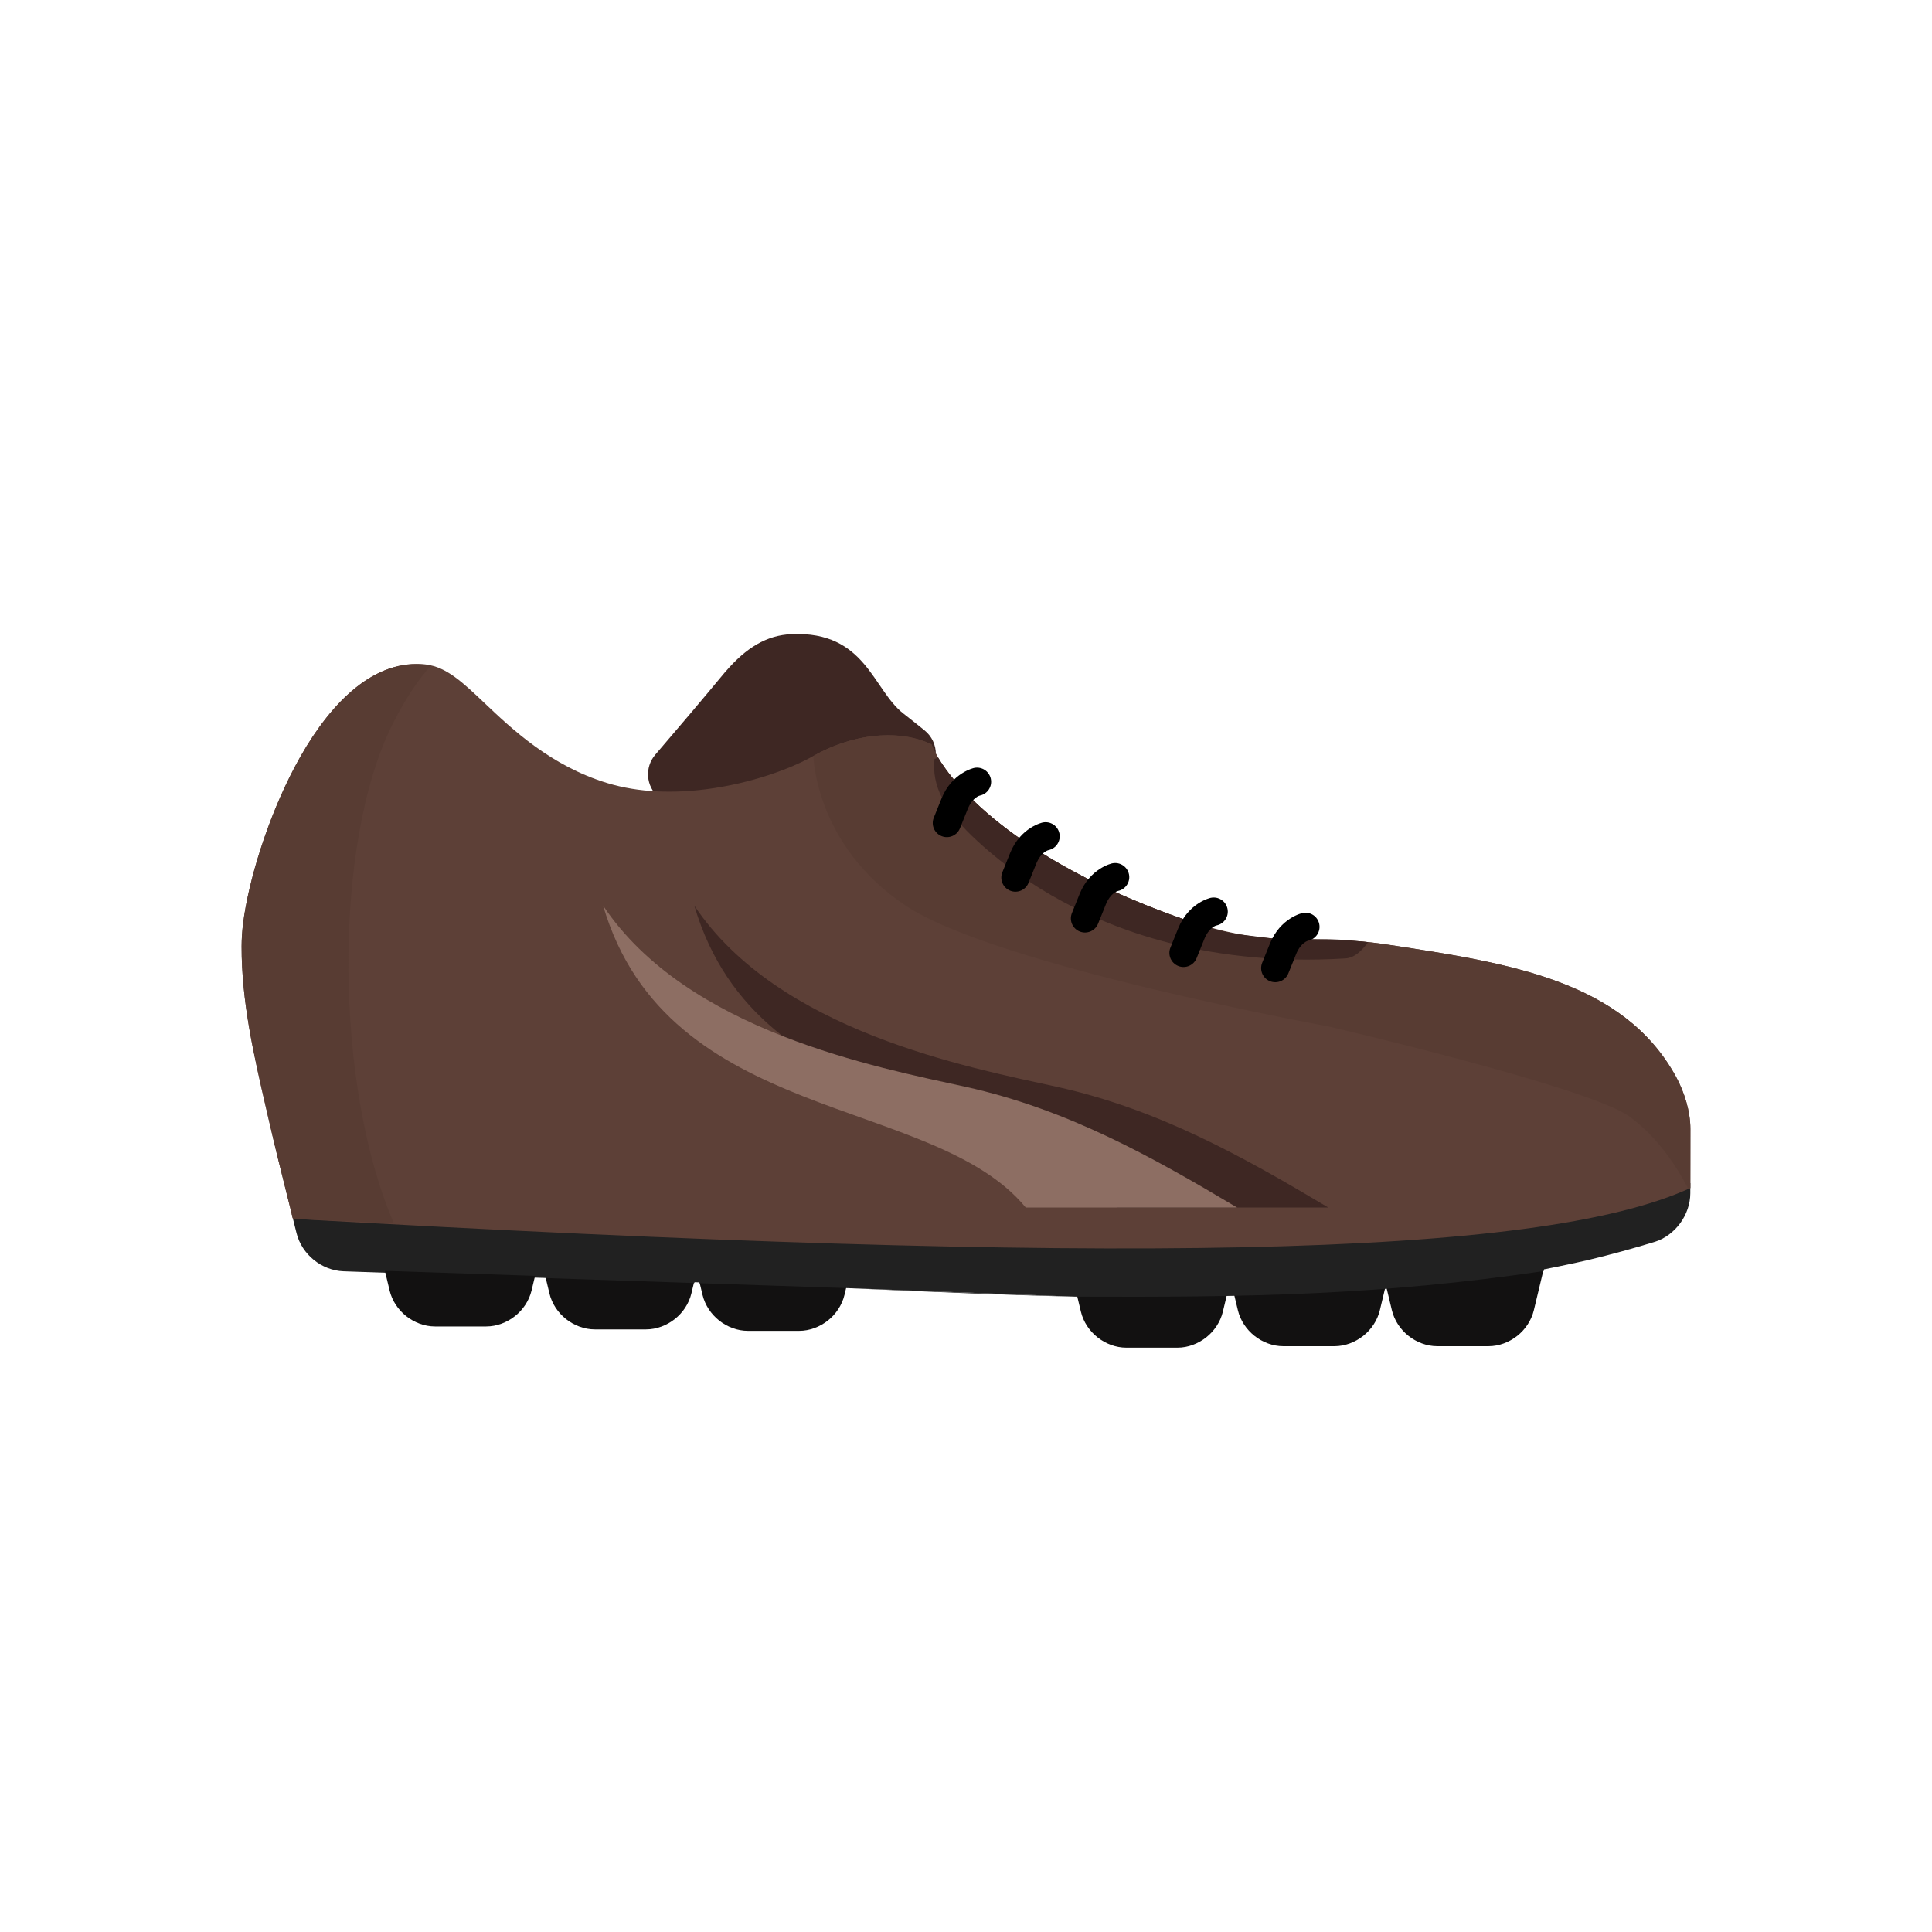 <?xml version="1.0" encoding="UTF-8"?>
<!DOCTYPE svg PUBLIC "-//W3C//DTD SVG 1.1//EN" "http://www.w3.org/Graphics/SVG/1.1/DTD/svg11.dtd">
<!-- Creator: CorelDRAW -->
<svg xmlns="http://www.w3.org/2000/svg" xml:space="preserve" width="2048px" height="2048px" style="shape-rendering:geometricPrecision; text-rendering:geometricPrecision; image-rendering:optimizeQuality; fill-rule:evenodd; clip-rule:evenodd"
viewBox="0 0 2048 2048"
 xmlns:xlink="http://www.w3.org/1999/xlink">
 <defs>
  <style type="text/css">
   <![CDATA[
    .fil8 {fill:none}
    .fil1 {fill:#121111}
    .fil2 {fill:#212121}
    .fil5 {fill:#3E2723}
    .fil4 {fill:#583C33}
    .fil3 {fill:#5D4037}
    .fil6 {fill:#8D6E63}
    .fil7 {fill:black;fill-rule:nonzero}
    .fil0 {fill:#3E2723;fill-rule:nonzero}
   ]]>
  </style>
 </defs>
 <g id="Layer_x0020_1">
  <g id="_357752768">
   <path id="_357755264" class="fil0" d="M957.568 756.33c7.33,5.717 14.981,11.796 22.682,18.044l-0.008 0.009c7.413,6.035 12.041,15.322 11.759,25.616 -0.483,17.604 -34.198,-6.459 -51.802,-6.943 -14.829,-0.441 -25.463,-0.096 -34.813,2.002 -8.973,2.014 -18.313,6.094 -31.054,13.225 -20.64,11.568 -45.855,22.931 -75.056,31.363 -23.78,6.865 -50.017,11.702 -78.288,12.987 -8.039,0.541 -16.287,-1.939 -22.893,-7.591 -13.393,-11.459 -14.96,-31.608 -3.501,-45 24.941,-29.117 49.833,-58.354 74.262,-87.898l0.046 0.039 0.454 -0.539c21.544,-24.917 43.122,-38.292 69.749,-39.445 78.612,-3.41 85.952,58.781 118.463,84.13z"/>
   <path id="_357754352" class="fil1" d="M736.012 1358.11l-3.109 12.982c-2.614,10.906 -9.148,20.491 -17.589,27.167 -8.557,6.768 -19.397,10.956 -30.477,10.956l-54.351 0c-11.088,0 -21.921,-4.188 -30.478,-10.952 -8.441,-6.673 -14.972,-16.258 -17.593,-27.17l-4.371 -18.254 157.968 5.272z"/>
   <path id="_357754736" class="fil1" d="M897.382 1363.49l-2.191 9.141c-2.611,10.899 -9.146,20.493 -17.591,27.175 -8.555,6.769 -19.394,10.958 -30.48,10.958l-54.345 0c-11.093,0 -21.927,-4.189 -30.476,-10.956 -8.443,-6.678 -14.974,-16.27 -17.596,-27.177l-3.438 -14.352 156.117 5.211z"/>
   <path id="_357754808" class="fil1" d="M1636.34 1345.49l-10.398 43.413c-2.623,10.909 -9.155,20.496 -17.595,27.174 -8.558,6.765 -19.39,10.955 -30.477,10.955l-54.351 0c-11.082,0 -21.921,-4.186 -30.48,-10.955 -8.44,-6.678 -14.973,-16.263 -17.591,-27.174l-5.567 -23.235 -1.651 0.13 -5.535 23.105c-2.623,10.909 -9.155,20.496 -17.595,27.174 -8.558,6.765 -19.39,10.955 -30.477,10.955l-54.351 0c-11.086,0 -21.92,-4.188 -30.477,-10.956 -8.44,-6.676 -14.974,-16.263 -17.594,-27.172l-3.781 -15.782 -3.612 0.066 -4.403 0.076 -4.119 17.186c-2.623,10.908 -9.155,20.497 -17.595,27.175 -8.556,6.763 -19.389,10.954 -30.477,10.954l-54.345 0c-11.082,0 -21.926,-4.188 -30.483,-10.956 -8.445,-6.681 -14.98,-16.265 -17.588,-27.172l-4.278 -17.855 -1.763 -0.04c186.125,0.794 322.688,-1.603 496.582,-27.064z"/>
   <path id="_357754784" class="fil2" d="M1791.8 1254.15l-0.007 10.759c-0.008,11.342 -4.065,22.625 -10.625,31.634 -6.654,9.13 -16.185,16.489 -27.053,19.869l-0.012 -0.037 -0.112 0.037c-10.546,3.278 -21.9,6.578 -34.042,9.895 -12.501,3.417 -23.564,6.273 -33.21,8.578l-1.299 0.339c-9.507,2.255 -21.131,4.776 -34.613,7.531 -4.949,1.011 -9.625,1.946 -14.037,2.809l-0.03 0.12 -0.42 1.76c-173.894,25.461 -310.457,27.858 -496.582,27.064l-0.052 -0.001 -242.322 -9.061 -156.117 -5.211 -0.21 -0.878 -3.111 -0.094 -1.729 -0.052 -0.203 0.848 -157.968 -5.272 -0.025 -0.102 -5.617 -0.174 -0.314 -0.006 -4.867 -0.154 -0.018 0.073 -176.698 -5.898 176.698 5.898 -176.698 -5.898 -17.499 -0.601 -8.805 -0.305c-11.645,-0.409 -22.886,-5.003 -31.616,-12.105 -8.728,-7.102 -15.518,-17.144 -18.286,-28.46 -0.509,-2.089 -3.247,-13.076 -5.093,-20.471 859.384,39.658 1300.32,22.25 1482.59,-32.433z"/>
   <path id="_357754376" class="fil3" d="M933.79 779.608c18.306,-1 36.697,1.669 53.691,9.417l0.017 0.046c10.606,28.736 68.505,106.929 228.505,170.928 135.274,54.109 150.932,25.524 256.413,41.572 126.958,19.315 248.227,37.765 304.186,139.722 4.324,7.881 8.317,17.48 11.07,27.138 2.587,9.071 4.208,18.827 4.205,28.209l-0.043 37.165 -0.02 15.116 -0.013 10.462c-161.661,74.406 -611.448,82.166 -1481.25,32.595l-0.406 -1.628 -6.234 -24.946c-6.276,-25.109 -12.554,-50.216 -18.763,-77.342l-3.247 -14.088c-12.657,-54.773 -25.987,-112.454 -25.775,-170.992 0.025,-7.962 0.565,-16.085 1.58,-24.188 5.598,-44.613 25.724,-110.823 54.652,-165.628 32.126,-60.862 76.61,-109.399 129.128,-109.23 2.32,0.007 4.651,0.11 6.993,0.309 1.122,0.019 2.255,0.094 3.393,0.234 21.62,2.709 38.786,18.994 61.794,40.827 28.898,27.421 70.097,66.513 130.117,84.803 33.77,10.285 70.655,10.936 105.207,6.464 47.101,-6.096 88.99,-21.515 113.189,-35.215 20.611,-11.688 46.097,-20.359 71.609,-21.752z"/>
   <path id="_357754160" class="fil4" d="M987.498 789.075c-15.128,-7.298 -31.891,-10.659 -53.708,-9.467 -25.512,1.394 -50.998,10.064 -71.609,21.752 0,0 1.82,94.639 97.82,158.639 96,63.999 448.001,128 448.001,128 0,0 277.647,64.474 320,96 30.973,23.055 50.761,55.664 59.159,71.522 0.984,1.859 1.812,3.488 2.483,4.844 0.725,-0.325 1.443,-0.652 2.157,-0.98l0 -5.231 0.013 -5.231 0.02 -15.116 0.043 -37.165c0.004,-9.383 -1.618,-19.139 -4.205,-28.209 -2.753,-9.658 -6.746,-19.257 -11.07,-27.138 -55.959,-101.958 -177.228,-120.408 -304.186,-139.722 -52.456,-7.982 -42.58,-0.474 -87.165,-0.358 -32.154,0.083 -85.743,-7.814 -169.247,-41.215 -159.992,-63.997 -217.893,-142.186 -228.503,-170.925z"/>
   <path id="_357753920" class="fil2" d="M1139.7 1374.51c-74.776,-1.702 -148.252,-4.93 -221.726,-8.158l-20.596 -0.904 242.322 9.061z"/>
   <path id="_357753560" class="fil1" d="M390.505 1346.57l176.698 5.898 -3.718 15.518c-2.621,10.911 -9.154,20.497 -17.594,27.169 -8.562,6.765 -19.4,10.952 -30.478,10.952l-54.351 0c-11.086,0 -21.922,-4.186 -30.478,-10.951 -8.441,-6.673 -14.972,-16.258 -17.593,-27.17l-4.987 -20.816 -17.499 -0.601z"/>
   <path id="_357753752" class="fil4" d="M417.57 1296.71c-62.431,-143.286 -65.569,-400.715 -1.57,-528.715 13.866,-27.733 27.733,-47.955 40.949,-62.62 -1.667,-0.383 -3.357,-0.684 -5.075,-0.899 -1.139,-0.139 -2.271,-0.215 -3.393,-0.234 -2.342,-0.2 -4.674,-0.302 -6.993,-0.309 -52.518,-0.169 -97.002,48.367 -129.128,109.23 -28.928,54.806 -49.054,121.016 -54.652,165.628 -1.016,8.102 -1.556,16.226 -1.58,24.188 -0.211,58.538 13.118,116.219 25.775,170.992l3.247 14.088c6.209,27.126 12.487,52.233 18.763,77.342l6.234 24.946 0.406 1.628c36.423,1.681 72.091,3.259 107.017,4.735z"/>
   <path id="_357753896" class="fil5" d="M736.001 960c88.904,133.321 290.679,171.461 384,192 107.685,23.7 197.437,73.963 288,128l-224.001 0c-98.421,-119.596 -379.616,-87.464 -448,-320z"/>
   <path id="_357753440" class="fil6" d="M639.305 960c88.904,133.321 290.679,171.461 384,192 107.685,23.7 197.437,73.963 288,128l-224.001 0c-98.421,-119.596 -379.616,-87.464 -448,-320z"/>
   <path id="_357753344" class="fil5" d="M1105.35 904.887c-8.946,-5.568 -17.291,-11.112 -25.069,-16.595 -19.767,-13.938 -35.857,-27.485 -48.788,-40.043 -7.883,-7.655 -14.591,-14.942 -20.243,-21.725 -7.26,-8.713 -12.775,-16.595 -16.794,-23.356l-3.819 1.287c-1.677,14.667 1.35,28.202 7.801,41.079 5,9.979 12.054,19.563 20.569,28.97 6.938,7.667 14.845,15.216 23.398,22.768 7.558,6.673 15.361,13.097 23.401,19.263 8.114,6.222 16.468,12.182 25.055,17.871 15.213,10.081 31.153,19.315 47.769,27.66 8.87,4.455 17.933,8.657 27.181,12.6 24.302,10.362 49.882,18.933 76.597,25.602 9.729,2.428 19.609,4.604 29.631,6.523 15.116,2.893 30.56,5.2 46.307,6.902 7.142,0.772 14.347,1.42 21.613,1.942 10.434,0.749 20.994,1.239 31.671,1.462 17.799,0.373 35.928,0.009 54.353,-1.115 10.304,-0.628 17.583,-8.382 24.385,-17.262 -28.63,-2.777 -28.957,-3.158 -65.913,-3.064 -1.551,0.004 -3.154,-0.011 -4.806,-0.046 -9.422,-0.2 -21.702,0.703 -34.606,-1.198 -17.412,-2.567 -36.162,-3.227 -60.672,-10.449 -9.543,-2.813 -19.658,-6.047 -30.37,-9.755 -8.692,-3.008 -17.777,-6.33 -27.268,-9.991 -3.522,-1.358 -7.102,-2.765 -10.737,-4.219 -11.764,-4.706 -22.975,-9.488 -33.657,-14.321 -10.013,-4.532 -19.561,-9.109 -28.661,-13.709 -17.774,-8.987 -33.84,-18.066 -48.33,-27.083z"/>
   <path id="_357753248" class="fil7" d="M1032.64 814.049c8.089,-1.682 16.013,3.511 17.695,11.601 1.682,8.089 -3.511,16.013 -11.601,17.695 -0.021,0.004 -7.818,1.631 -12.976,14.426l-8.159 20.237c-3.073,7.669 -11.784,11.393 -19.453,8.32 -7.669,-3.073 -11.393,-11.784 -8.32,-19.453l8.159 -20.237c11.158,-27.677 34.587,-32.576 34.654,-32.589z"/>
   <path id="_357752912" class="fil7" d="M1105.33 871.881c8.089,-1.682 16.013,3.511 17.695,11.601 1.682,8.089 -3.511,16.013 -11.601,17.695 -0.021,0.004 -7.817,1.631 -12.976,14.426l-8.159 20.237c-3.073,7.669 -11.784,11.393 -19.453,8.32 -7.669,-3.073 -11.393,-11.784 -8.32,-19.453l8.159 -20.237c11.158,-27.676 34.587,-32.576 34.654,-32.589z"/>
   <path id="_357753176" class="fil7" d="M1179.06 915.157c8.089,-1.682 16.013,3.511 17.695,11.601 1.682,8.089 -3.511,16.013 -11.601,17.695 -0.021,0.004 -7.817,1.631 -12.976,14.426l-8.159 20.237c-3.073,7.669 -11.784,11.393 -19.453,8.32 -7.669,-3.073 -11.393,-11.784 -8.32,-19.453l8.159 -20.237c11.158,-27.676 34.587,-32.576 34.654,-32.589z"/>
   <path id="_357753416" class="fil7" d="M1283.5 951.72c8.089,-1.682 16.013,3.511 17.695,11.601 1.682,8.089 -3.511,16.013 -11.601,17.695 -0.021,0.004 -7.817,1.631 -12.976,14.426l-8.159 20.237c-3.073,7.669 -11.784,11.393 -19.453,8.32 -7.669,-3.073 -11.393,-11.784 -8.32,-19.453l8.159 -20.237c11.158,-27.676 34.587,-32.576 34.654,-32.589z"/>
   <path id="_357752792" class="fil7" d="M1380.75 967.842c8.089,-1.682 16.013,3.511 17.695,11.601 1.682,8.089 -3.511,16.013 -11.601,17.695 -0.021,0.004 -7.817,1.631 -12.976,14.426l-8.159 20.237c-3.073,7.669 -11.784,11.393 -19.453,8.32 -7.669,-3.073 -11.393,-11.784 -8.32,-19.453l8.159 -20.237c11.158,-27.676 34.587,-32.576 34.654,-32.589z"/>
  </g>
  <rect class="fil8" width="2048" height="2048"/>
 </g>
</svg>
